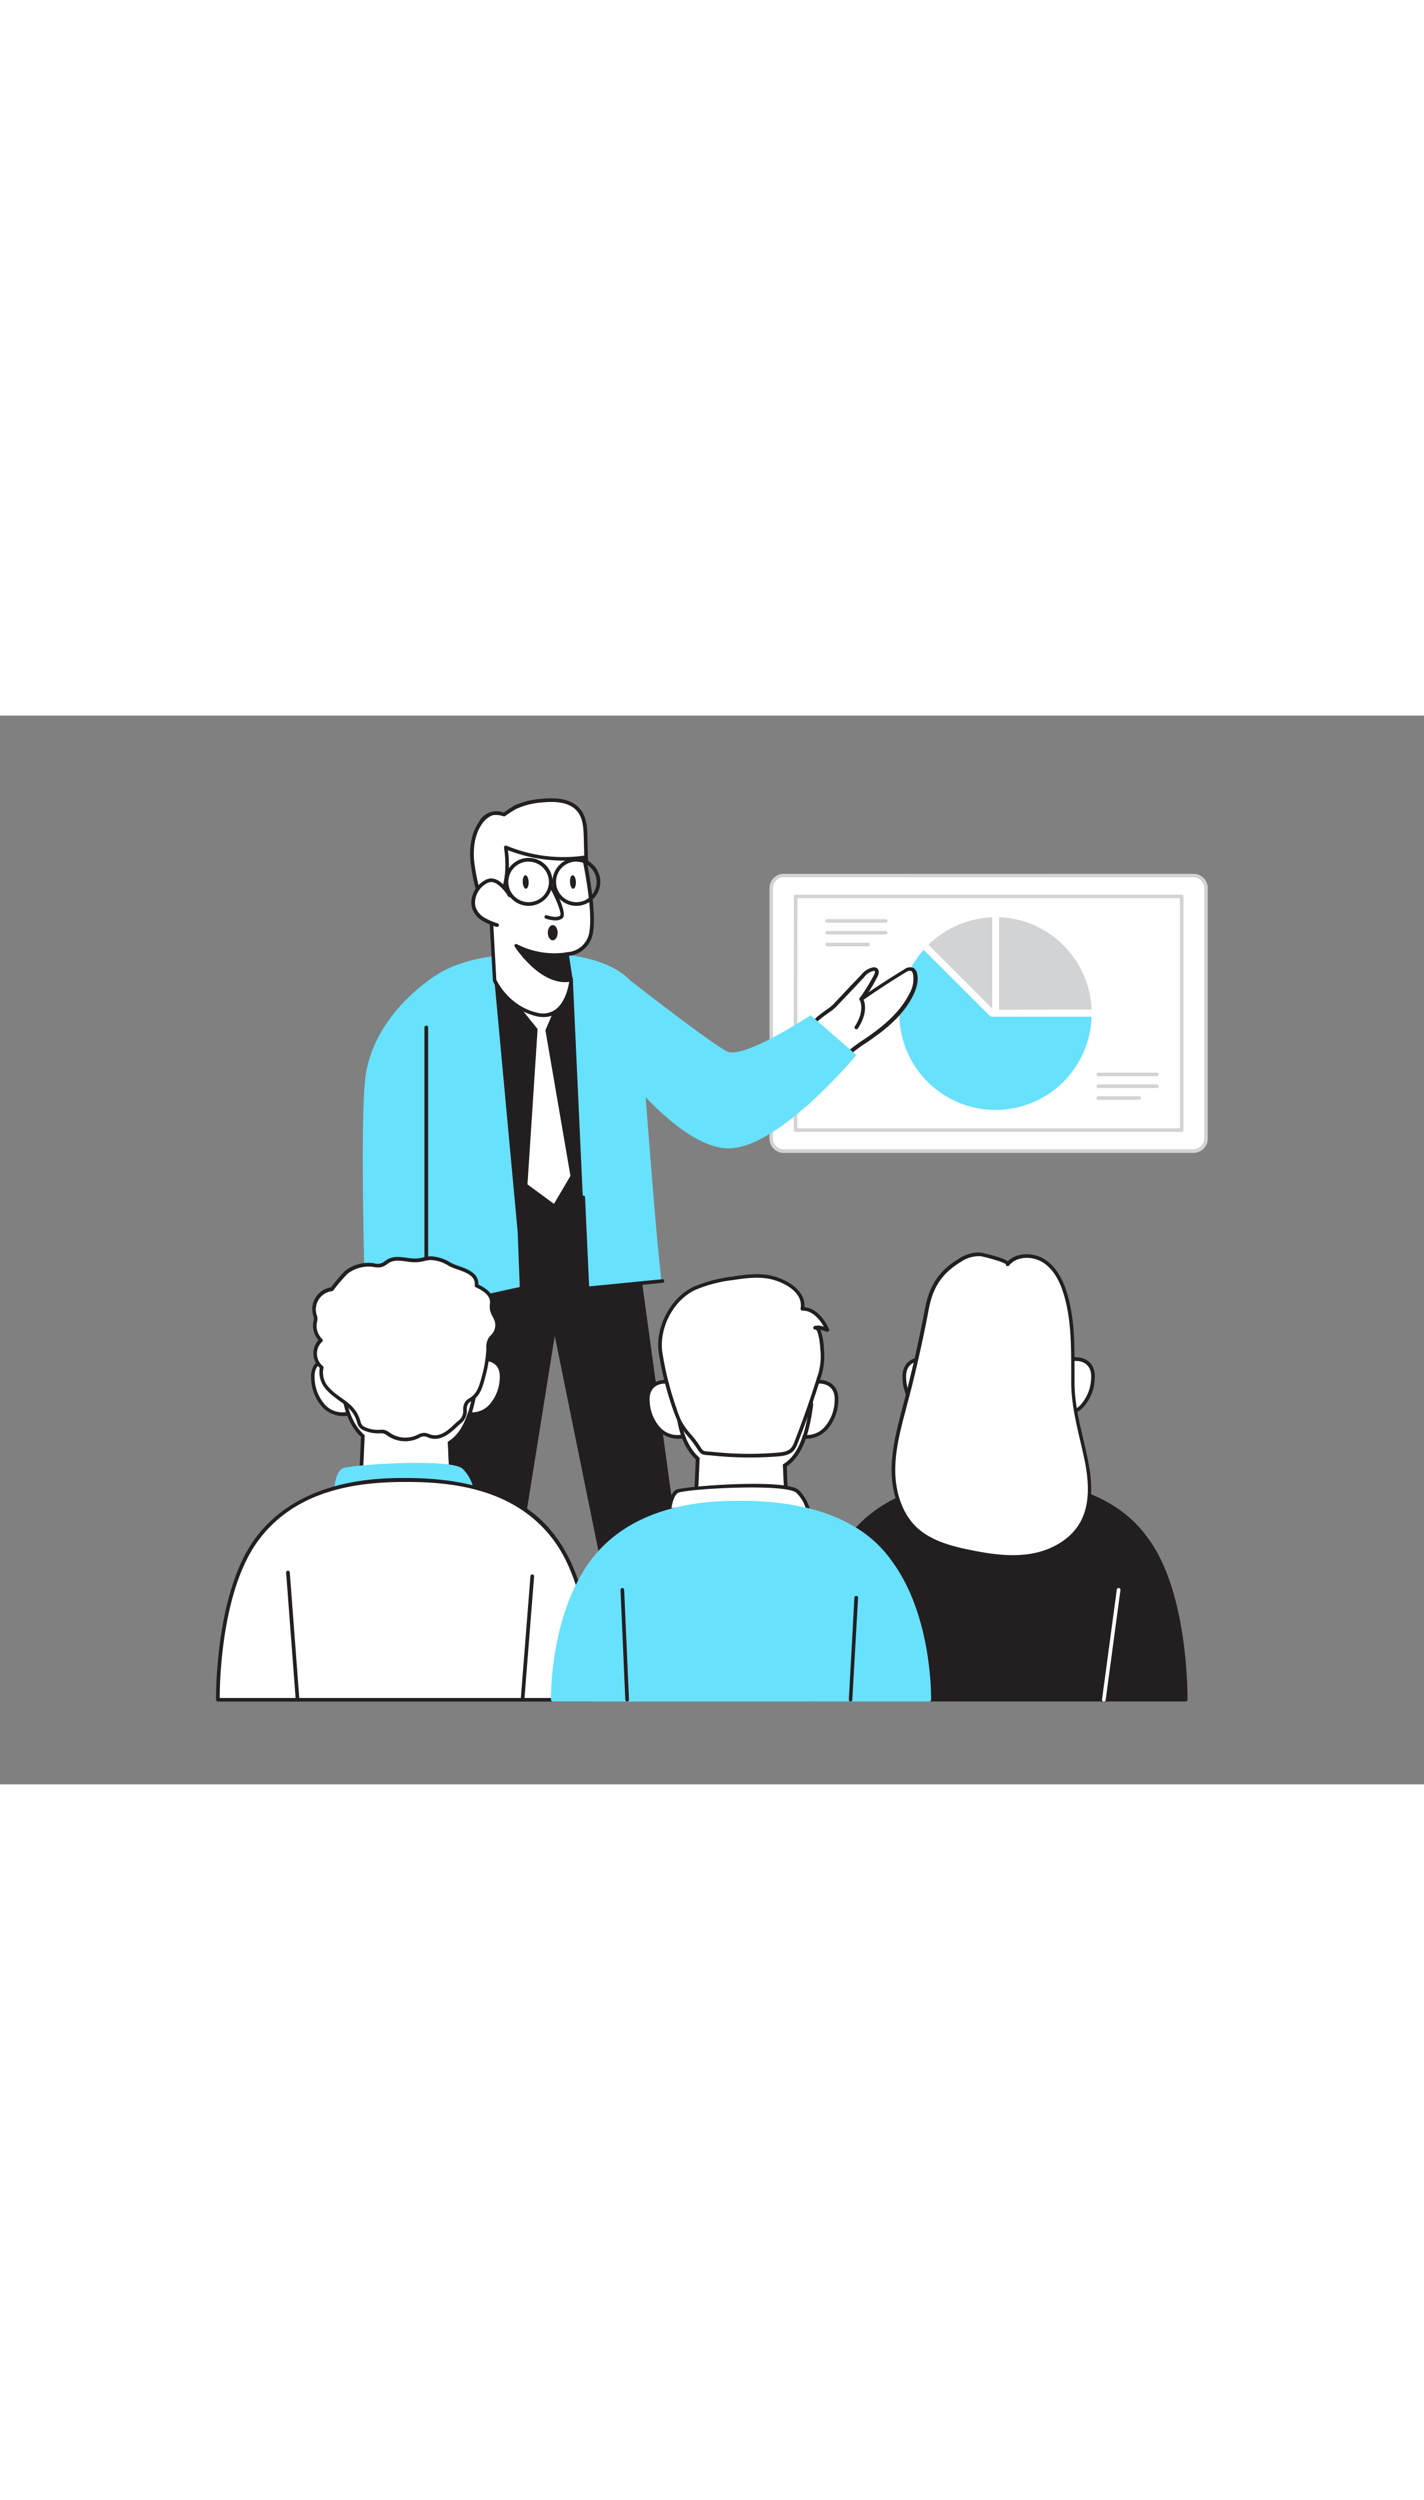 <svg xmlns="http://www.w3.org/2000/svg" viewBox="0 0 400 300" data-imageid="convention-flatline" imageName="Convention" class="illustrations_image" style="width: 171px;"><rect x="0" y="0" width="400" height="300" fill="#808080" stroke="none"/><g id="_492_conventiona_flatline" data-name="#492_conventiona_flatline"><path d="M122.35,73s-16.85,10.1-19.6,27.72c-1.9,12.12,0,70.41,0,70.41h20Z" fill="#68e1fd" class="target-color"/><polygon points="127.29 138.56 125.17 248.15 143.25 249.41 155.77 171.31 172.22 252.25 192.09 248.15 175.99 131 127.29 138.56" fill="#231f20"/><path d="M172.22,252.75a.5.5,0,0,1-.27-.08.52.52,0,0,1-.22-.32l-15.9-78.24-12.08,75.38a.51.51,0,0,1-.53.42l-18.08-1.26a.5.5,0,0,1-.47-.51l2.12-109.59a.49.49,0,0,1,.42-.48l48.7-7.56a.48.48,0,0,1,.37.09.5.5,0,0,1,.2.34l16.11,117.14a.5.5,0,0,1-.4.56l-19.87,4.1Zm-16.45-81.94a.5.5,0,0,1,.49.4l16.35,80.45,18.92-3.9-16-116.18L127.78,139l-2.1,108.7,17.15,1.19,12.45-77.65a.5.5,0,0,1,.48-.42Z" fill="#231f20"/><rect x="216.62" y="44.88" width="122.18" height="77.36" rx="3.54" fill="#fff"/><path d="M335.26,122.74H220.15a4,4,0,0,1-4-4V48.41a4,4,0,0,1,4-4H335.26a4,4,0,0,1,4,4V118.7A4,4,0,0,1,335.26,122.74ZM220.15,45.38a3,3,0,0,0-3,3V118.7a3,3,0,0,0,3,3H335.26a3,3,0,0,0,3-3V48.41a3,3,0,0,0-3-3Z" fill="#d1d3d4"/><path d="M331.94,116.85H223.48a.5.5,0,0,1-.5-.5V50.76a.5.5,0,0,1,.5-.5H331.94a.5.5,0,0,1,.5.5v65.59A.5.5,0,0,1,331.94,116.85Zm-108-1H331.44V51.26H224Z" fill="#d1d3d4"/><path d="M259.69,66,277.94,84.2a.91.91,0,0,0,.73.31h27.95a27,27,0,1,1-47.16-18.77Z" fill="#68e1fd" class="target-color"/><path d="M280.64,56.57v26l.27,0,25.19-.06c.55,0,.56,0,.52-.57a27.18,27.18,0,0,0-16.08-23.09,27.71,27.71,0,0,0-8.72-2.21Z" fill="#d1d3d4"/><path d="M278.72,82.25V56.59a28.94,28.94,0,0,0-8.84,1.86,27.78,27.78,0,0,0-9.09,5.86Z" fill="#d1d3d4"/><path d="M134.84,51.58a83.63,83.63,0,0,1-2.18-10.8c-.32-3.66.17-7.54,2.25-10.57a6.68,6.68,0,0,1,3.37-2.73,7.29,7.29,0,0,1,3.34.32,34.78,34.78,0,0,1,3.17-2.07,21.62,21.62,0,0,1,7.56-1.84c3.68-.35,7.94-.16,10.28,2.7,1.72,2.1,1.87,5,1.94,7.75l.18,6.95" fill="#fff"/><path d="M134.84,52.1a.51.51,0,0,1-.5-.41c-.21-.94-.44-1.87-.67-2.8a55.4,55.4,0,0,1-1.53-8.06c-.26-3-.07-7.39,2.35-10.91a5.53,5.53,0,0,1,7-2.69,32.87,32.87,0,0,1,3-2,22.37,22.37,0,0,1,7.74-1.89c5.22-.51,8.73.44,10.73,2.89s2,5.64,2.05,8.05l.19,7a.52.52,0,0,1-.5.53.49.49,0,0,1-.53-.5l-.19-7c-.07-2.94-.26-5.53-1.82-7.43-1.76-2.16-5-3-9.83-2.51A21.29,21.29,0,0,0,145,26.19a34.39,34.39,0,0,0-3.1,2,.5.5,0,0,1-.46.07,6.49,6.49,0,0,0-3-.31,6.23,6.23,0,0,0-3.09,2.52c-2.25,3.27-2.42,7.37-2.17,10.24a52.94,52.94,0,0,0,1.51,7.9c.22.94.45,1.88.66,2.83a.5.5,0,0,1-.39.61Z" fill="#231f20"/><path d="M178.93,149c-4-18.82-11.81-75.34-13.59-76.15-4.33-2-27.22-4.21-32.4,4.6-1.61,2.76,3.09,60.81,5.16,76.82Z" fill="#231f20"/><polygon points="156.64 81.56 153.72 88.43 160.78 129.29 155.77 137.81 147.64 131.84 150.49 88.1 143.25 79.14 156.64 81.56" fill="#fff"/><path d="M155.77,138.32a.5.5,0,0,1-.31-.1l-8.13-6a.52.52,0,0,1-.21-.45L150,88.26l-7.11-8.8a.53.53,0,0,1,0-.59.52.52,0,0,1,.54-.24l13.38,2.42a.5.5,0,0,1,.36.27.49.49,0,0,1,0,.44l-2.86,6.73,7,40.72a.49.49,0,0,1-.07.35l-5,8.51a.5.5,0,0,1-.34.24Zm-7.6-6.73,7.44,5.46,4.63-7.85-7-40.69a.45.45,0,0,1,0-.28L155.91,82l-11.38-2.06,6.36,7.88a.52.52,0,0,1,.11.36Z" fill="#231f20"/><path d="M146.88,160.81l-8-86.53,22-.77,4,87.3,20.92-2.09c-3.23-28.5-5.81-81.18-8.51-84.12-10.15-11-36.17-7.33-36.17-7.33s-18.73.9-24.67,11.87c-1.49,2.75.1,76.33.31,88.21Z" fill="#68e1fd" class="target-color"/><path d="M119.75,164.17h0a.52.52,0,0,1-.52-.51c0-.75,0-75,0-76.12a.51.51,0,0,1,.51-.52.51.51,0,0,1,.53.5c0,1.08,0,73.07,0,76.14A.51.51,0,0,1,119.75,164.17Z" fill="#231f20"/><path d="M116.53,167.87a.52.52,0,0,1-.11-1L146,160.39,145.42,145a.53.53,0,0,1,.49-.54.54.54,0,0,1,.54.5l.64,15.86a.51.51,0,0,1-.41.52l-30,6.55Z" fill="#231f20"/><path d="M159.22,67l1.19,7.69s-1.21,11.2-9.68,9.24-11.82-9.6-11.82-9.6L137.83,54s6.23-3.4,4.26-17a41.74,41.74,0,0,0,22,2.85s3,14,2.06,20.53A7.24,7.24,0,0,1,159.22,67Z" fill="#fff"/><path d="M152.64,84.62a9.11,9.11,0,0,1-2-.24,18.64,18.64,0,0,1-12.19-9.89.58.58,0,0,1,0-.18L137.31,54a.52.52,0,0,1,.27-.48c.06,0,5.88-3.45,4-16.45a.5.5,0,0,1,.21-.49.53.53,0,0,1,.53-.05A41.64,41.64,0,0,0,164,39.31a.53.53,0,0,1,.58.4c.12.58,3,14.15,2.06,20.72a7.73,7.73,0,0,1-6.81,7l1.1,7.15a.33.33,0,0,1,0,.14c0,.24-.7,6.09-4.38,8.7A6.52,6.52,0,0,1,152.64,84.62ZM139.42,74.16c.39.81,3.79,7.44,11.43,9.22a6.12,6.12,0,0,0,5.1-.82c3.11-2.21,3.86-7.28,3.94-7.91L158.71,67a.53.53,0,0,1,.12-.41.53.53,0,0,1,.39-.18,6.67,6.67,0,0,0,6.39-6.15c.83-5.72-1.45-17.41-2-19.88a43.63,43.63,0,0,1-20.93-2.59c1.42,11.57-3.14,15.56-4.36,16.41Z" fill="#231f20"/><path d="M154.88,48s4,7.37,2.81,8.48-4.24,0-4.24,0" fill="#fff"/><path d="M156,57.49a8.8,8.8,0,0,1-2.72-.51.5.5,0,0,1-.3-.64.49.49,0,0,1,.64-.3c.71.25,2.92.81,3.73.08.48-.45-.91-4.21-2.9-7.87a.49.49,0,0,1,.2-.68.49.49,0,0,1,.67.2c1.27,2.32,4.06,7.85,2.7,9.09A3,3,0,0,1,156,57.49Z" fill="#231f20"/><ellipse cx="147.66" cy="46.7" rx="0.83" ry="1.9" transform="translate(-1.83 6.25) rotate(-2.41)" fill="#231f20"/><ellipse cx="160.94" cy="46.7" rx="0.83" ry="1.9" transform="translate(-1.82 6.81) rotate(-2.41)" fill="#231f20"/><path d="M143.25,50.45a11.45,11.45,0,0,0-2.9-3.3,3.94,3.94,0,0,0-2.17-.95,3.48,3.48,0,0,0-1.86.55,6.85,6.85,0,0,0-3.26,4.56,5.52,5.52,0,0,0,.1,2.65,6,6,0,0,0,2.64,3.17,18.08,18.08,0,0,0,3.85,1.67" fill="#fff"/><path d="M139.65,59.31a.5.5,0,0,1-.17,0,18.7,18.7,0,0,1-4-1.72,6.55,6.55,0,0,1-2.85-3.45,5.8,5.8,0,0,1-.11-2.91,7.39,7.39,0,0,1,3.5-4.91,4,4,0,0,1,2.14-.62,4.54,4.54,0,0,1,2.46,1.06,12.08,12.08,0,0,1,3,3.45.52.52,0,0,1-.89.53A11.07,11.07,0,0,0,140,47.56a3.6,3.6,0,0,0-1.87-.85,3.06,3.06,0,0,0-1.58.48,6.37,6.37,0,0,0-3,4.22,4.94,4.94,0,0,0,.08,2.4,5.56,5.56,0,0,0,2.42,2.89,17.82,17.82,0,0,0,3.75,1.61.52.52,0,0,1,.32.66A.53.53,0,0,1,139.65,59.31Z" fill="#231f20"/><path d="M159.22,67A23.16,23.16,0,0,1,145,64.61s7.23,11.12,15.31,9.55Z" fill="#231f20"/><path d="M158.74,74.82c-7.58,0-13.85-9.51-14.13-9.94a.5.5,0,0,1,0-.61.51.51,0,0,1,.6-.11,23,23,0,0,0,13.87,2.3.54.54,0,0,1,.39.07.51.51,0,0,1,.21.34l1.11,7.22a.49.49,0,0,1-.4.56A8.14,8.14,0,0,1,158.74,74.82Zm-12.17-9c2.23,2.86,7.52,8.63,13.2,7.89l-1-6.22A23.7,23.7,0,0,1,146.57,65.86Z" fill="#231f20"/><ellipse cx="155.26" cy="60.94" rx="1.38" ry="2.14" fill="#231f20"/><path d="M148.49,53.4a6.73,6.73,0,1,1,6.73-6.73A6.74,6.74,0,0,1,148.49,53.4Zm0-12.43a5.7,5.7,0,1,0,5.7,5.7A5.71,5.71,0,0,0,148.49,41Z" fill="#231f20"/><path d="M161.9,53.4a6.73,6.73,0,1,1,6.73-6.73A6.74,6.74,0,0,1,161.9,53.4Zm0-12.43a5.7,5.7,0,1,0,5.7,5.7A5.7,5.7,0,0,0,161.9,41Z" fill="#231f20"/><path d="M228.92,86.19c-.08-.94,4.57-3.77,5.32-4.56q4-4.29,8.08-8.6a5,5,0,0,1,2.93-1.9,1,1,0,0,1,.63.11c.56.33.34,1.18,0,1.76a55.14,55.14,0,0,1-4,6.58q6-4.14,12.17-7.93c.64-.39,1.45-.79,2.11-.42a1.83,1.83,0,0,1,.75,1.21,8.8,8.8,0,0,1-1.1,5.92c-2.91,5.75-8.14,9.82-13.4,13.3-2.55,1.68-4.74,3.61-7.21,5.41-.49.36-5.05,3.08-5,3.65Z" fill="#fff"/><path d="M230.25,101.24a.53.53,0,0,1-.51-.47h0L229.49,98c-.39-4.21-1.08-11.74-1.08-11.77-.07-.84,1.16-1.82,3.79-3.7a18.76,18.76,0,0,0,1.66-1.26l5.33-5.67L242,72.67a5.52,5.52,0,0,1,3.25-2,1.52,1.52,0,0,1,1,.17c.7.42.79,1.36.23,2.44-.77,1.5-1.62,3-2.52,4.4,3.27-2.22,6.61-4.37,10-6.42a2.62,2.62,0,0,1,2.63-.43,2.27,2.27,0,0,1,1,1.54c.45,1.81.07,3.86-1.14,6.27-3,6-8.56,10.18-13.58,13.5-1.52,1-3,2.13-4.34,3.22-.93.73-1.86,1.46-2.84,2.18l-.85.55a28.47,28.47,0,0,0-4,2.78.53.53,0,0,1-.48.42Zm.52-.57v0Zm-1.33-14.49c.05.55.71,7.69,1.08,11.73.06.7.11,1.22.14,1.62.65-.51,1.72-1.24,3.49-2.36.4-.25.69-.44.8-.52,1-.71,1.89-1.43,2.82-2.16,1.4-1.09,2.84-2.23,4.41-3.26,4.9-3.25,10.3-7.34,13.22-13.11a8.15,8.15,0,0,0,1.06-5.55,1.3,1.3,0,0,0-.51-.89c-.42-.24-1.07.09-1.59.41-4.1,2.5-8.18,5.17-12.13,7.91a.5.5,0,0,1-.66-.06.51.51,0,0,1-.06-.66,54.63,54.63,0,0,0,4-6.52c.26-.49.32-1,.15-1.08a.52.52,0,0,0-.32,0,4.5,4.5,0,0,0-2.59,1.73l-2.76,2.94L234.61,82a16.67,16.67,0,0,1-1.81,1.39C231.77,84.12,229.62,85.65,229.44,86.18Zm0,0Z" fill="#231f20"/><path d="M325,101.22H308.52a.5.5,0,0,1,0-1H325a.5.5,0,0,1,0,1Z" fill="#d1d3d4"/><path d="M325,104.53H308.52a.5.5,0,0,1-.5-.5.51.51,0,0,1,.5-.5H325a.5.5,0,0,1,.5.5A.5.5,0,0,1,325,104.53Z" fill="#d1d3d4"/><path d="M320,107.85H308.52a.51.51,0,0,1-.5-.5.5.5,0,0,1,.5-.5H320a.5.5,0,0,1,.5.5A.5.5,0,0,1,320,107.85Z" fill="#d1d3d4"/><path d="M248.77,58.13H232.34a.51.51,0,0,1-.5-.5.5.5,0,0,1,.5-.5h16.43a.5.5,0,0,1,.5.5A.5.5,0,0,1,248.77,58.13Z" fill="#d1d3d4"/><path d="M248.77,61.44H232.34a.5.5,0,1,1,0-1h16.43a.5.5,0,1,1,0,1Z" fill="#d1d3d4"/><path d="M243.86,64.75H232.34a.5.5,0,0,1-.5-.5.51.51,0,0,1,.5-.5h11.52a.5.5,0,0,1,.5.5A.5.5,0,0,1,243.86,64.75Z" fill="#d1d3d4"/><path d="M294.91,186.58c1.12-7,12.67-8.68,12.1-.47a12.14,12.14,0,0,1-3.08,7.7,7.15,7.15,0,0,1-7.75,1.81" fill="#fff"/><path d="M298.59,196.63a6.34,6.34,0,0,1-2.62-.54.51.51,0,0,1,.42-.94,6.58,6.58,0,0,0,7.17-1.7,11.66,11.66,0,0,0,2.93-7.38c.28-4-2.44-4.76-3.62-4.89a6.94,6.94,0,0,0-7.45,5.48.5.5,0,0,1-.59.42.52.52,0,0,1-.43-.59,7.92,7.92,0,0,1,8.59-6.34c2.37.27,4.81,2,4.53,6a12.67,12.67,0,0,1-3.22,8A8.15,8.15,0,0,1,298.59,196.63Z" fill="#231f20"/><path d="M266.13,186.58c-1.12-7-12.67-8.68-12.1-.47a12.14,12.14,0,0,0,3.08,7.7,7.15,7.15,0,0,0,7.75,1.81" fill="#fff"/><path d="M262.45,196.63a8.15,8.15,0,0,1-5.71-2.46,12.67,12.67,0,0,1-3.22-8c-.28-4,2.15-5.72,4.53-6a7.93,7.93,0,0,1,8.59,6.34.52.52,0,0,1-.43.59.5.5,0,0,1-.59-.42,6.94,6.94,0,0,0-7.46-5.48c-1.18.13-3.9.88-3.62,4.89a11.63,11.63,0,0,0,2.94,7.37,6.57,6.57,0,0,0,7.17,1.71.51.51,0,0,1,.42.94A6.34,6.34,0,0,1,262.45,196.63Z" fill="#231f20"/><path d="M299.37,187.09l-2-20.46s-5.55-6.82-16.88-6.82-16.88,6.82-16.88,6.82l-.85,18.07c0,8.91,2.29,14.26,5.76,17.31l-.89,19.34s3.13,6.81,12.25,6.81a14.71,14.71,0,0,0,12.82-6.81l-.8-17.51C295.46,201.76,298.06,197.18,299.37,187.09Z" fill="#fff"/><path d="M280.52,159.81c11.33,0,16.88,6.82,16.88,6.82l2,20.46c-1.31,10.09-3.91,14.67-7.44,16.75l.8,17.51a14.71,14.71,0,0,1-12.82,6.81c-9.12,0-12.25-6.81-12.25-6.81l.89-19.34c-3.47-3-5.76-8.4-5.76-17.31l.85-18.07s5.54-6.82,16.88-6.82m0-1c-11.69,0-17.44,6.92-17.68,7.21a1,1,0,0,0-.23.61l-.85,18.06c0,8.22,1.93,14.19,5.73,17.79l-.86,18.87a1.1,1.1,0,0,0,.1.47c.14.31,3.51,7.41,13.18,7.41a15.62,15.62,0,0,0,13.72-7.34,1.06,1.06,0,0,0,.13-.55L293,204.39c3.92-2.64,6.21-8,7.4-17.17a1.69,1.69,0,0,0,0-.23l-2-20.45a1,1,0,0,0-.23-.56c-.24-.29-6-7.21-17.68-7.21Z" fill="#231f20"/><path d="M322.33,231.5c-11.27-15.56-30.58-16.94-42.13-16.94s-30.86,1.38-42.13,16.94-10.74,44.74-10.74,44.74H333.06S333.6,247.06,322.33,231.5Z" fill="#231f20"/><path d="M333.06,276.74H227.33a.51.51,0,0,1-.5-.49c0-.3-.41-29.53,10.83-45,12.42-17.15,35.09-17.15,42.54-17.15,30.11,0,39.46,12.91,42.53,17.15,11.24,15.51,10.84,44.74,10.83,45A.5.5,0,0,1,333.06,276.74Zm-105.23-1H332.56c0-3.89-.39-29.8-10.64-44h0c-10.86-15-29-16.73-41.72-16.73s-30.86,1.73-41.73,16.73C228.22,245.94,227.83,271.85,227.83,275.74Z" fill="#231f20"/><path d="M245.51,267.73a.51.51,0,0,1-.51-.46l-3.47-33.8a.52.52,0,0,1,1-.1L246,267.16a.52.52,0,0,1-.46.57Z" fill="#fff"/><path d="M310.05,276.75H310a.52.52,0,0,1-.44-.58l4.15-30.84a.51.51,0,0,1,.58-.44.52.52,0,0,1,.44.58l-4.15,30.84A.51.51,0,0,1,310.05,276.75Z" fill="#fff"/><path d="M260.07,216.63s.33-4.11,2.12-5.25,30.51-3,33.85,0a11.13,11.13,0,0,1,3.33,7.59S266.11,215.92,260.07,216.63Z" fill="#68e1fd" class="target-color"/><path d="M303.61,218.09l-.15,0c-24.88-7.65-45.67-.09-45.88,0a.52.52,0,0,1-.36-1c.21-.08,21.32-7.77,46.54,0a.51.51,0,0,1-.15,1Z" fill="#231f20"/><path d="M255.26,189.62c-.3,1.18-.6,2.37-.91,3.55-1.57,6-3.3,12-3.38,18.15s1.7,12.65,6.18,16.89c4.06,3.84,9.73,5.37,15.21,6.49,5.64,1.15,11.47,2,17.16,1.09s11.29-3.89,14.18-8.88c3-5.17,2.68-11.61,1.51-17.48-1.48-7.44-3.82-14.65-3.84-22.24,0-8.22.34-16.6-2-24.58-1.07-3.65-2.84-7.31-6-9.43s-8-2.11-10.36.85c.7-.86-7-2.8-7.73-2.8a9.44,9.44,0,0,0-5.51,1.56c-5.61,3.35-8.22,7.39-9.42,13.74Q258.16,178.16,255.26,189.62Z" fill="#fff"/><path d="M284.45,236.7a61.5,61.5,0,0,1-12.2-1.5c-5.6-1.15-11.36-2.74-15.45-6.62s-6.44-10.2-6.35-17.27c.08-5.75,1.58-11.41,3-16.89l.37-1.38c.31-1.18.61-2.36.91-3.55h0c1.92-7.59,3.64-15.35,5.1-23.06,1.26-6.66,4.06-10.74,9.67-14.08a10,10,0,0,1,5.78-1.64c.3,0,6.13,1.24,7.81,2.46,2.73-2.69,7.52-2.45,10.55-.42,2.81,1.89,4.84,5.07,6.2,9.72,2.06,7,2,14.43,2,21.58,0,1,0,2.1,0,3.14,0,5.43,1.26,10.81,2.47,16,.47,2,.95,4.08,1.36,6.14,1.5,7.58,1,13.42-1.57,17.84-2.71,4.68-8.15,8.09-14.55,9.13A31.91,31.91,0,0,1,284.45,236.7Zm-28.69-46.95c-.3,1.18-.6,2.37-.92,3.55l-.36,1.39c-1.44,5.41-2.92,11-3,16.63-.09,6.79,2.1,12.81,6,16.51s9.5,5.24,15,6.36,11.28,2,17,1.09c6.1-1,11.27-4.22,13.82-8.63,2.44-4.19,2.91-9.79,1.46-17.12-.41-2.05-.89-4.11-1.36-6.11-1.22-5.25-2.48-10.67-2.5-16.23,0-1,0-2.09,0-3.15,0-7.07,0-14.39-2-21.28-1.29-4.41-3.18-7.41-5.78-9.15-2.84-1.91-7.4-2.06-9.66.74h0a.52.52,0,0,1-.92-.37c-.9-.74-6.52-2.21-7.23-2.24a9,9,0,0,0-5.23,1.49c-5.32,3.18-8,7.06-9.19,13.4-1.46,7.72-3.18,15.5-5.11,23.12Z" fill="#231f20"/><path d="M128.78,186.58c1.12-7,12.67-8.68,12.1-.47a12.14,12.14,0,0,1-3.08,7.7,7.15,7.15,0,0,1-7.75,1.81" fill="#fff"/><path d="M132.46,196.63a6.34,6.34,0,0,1-2.62-.54.52.52,0,0,1-.26-.68.51.51,0,0,1,.68-.26,6.58,6.58,0,0,0,7.17-1.7,11.68,11.68,0,0,0,2.94-7.38c.28-4-2.44-4.76-3.62-4.89a6.94,6.94,0,0,0-7.46,5.48.51.51,0,1,1-1-.17,7.91,7.91,0,0,1,8.58-6.34c2.38.27,4.81,2,4.54,6a12.74,12.74,0,0,1-3.23,8A8.15,8.15,0,0,1,132.46,196.63Z" fill="#231f20"/><path d="M100,186.58c-1.12-7-12.67-8.68-12.1-.47a12.14,12.14,0,0,0,3.08,7.7,7.15,7.15,0,0,0,7.75,1.81" fill="#fff"/><path d="M96.32,196.63a8.15,8.15,0,0,1-5.71-2.46,12.67,12.67,0,0,1-3.22-8c-.28-4,2.16-5.72,4.53-6a7.93,7.93,0,0,1,8.59,6.34.52.52,0,0,1-.43.59.5.5,0,0,1-.59-.42A6.94,6.94,0,0,0,92,181.18c-1.18.13-3.9.88-3.62,4.89a11.62,11.62,0,0,0,2.93,7.37,6.57,6.57,0,0,0,7.17,1.71.51.51,0,1,1,.42.94A6.34,6.34,0,0,1,96.32,196.63Z" fill="#231f20"/><path d="M133.24,187.09l-2-20.46s-5.54-6.82-16.88-6.82-16.88,6.82-16.88,6.82l-.84,18.07c0,8.91,2.28,14.26,5.75,17.31l-.88,19.34s3.12,6.81,12.24,6.81a14.71,14.71,0,0,0,12.82-6.81l-.8-17.51C129.33,201.76,131.93,197.18,133.24,187.09Z" fill="#fff"/><path d="M114.39,159.81c11.34,0,16.88,6.82,16.88,6.82l2,20.46c-1.31,10.09-3.91,14.67-7.44,16.75l.8,17.51a14.71,14.71,0,0,1-12.82,6.81c-9.12,0-12.24-6.81-12.24-6.81l.88-19.34c-3.47-3-5.75-8.4-5.75-17.31l.84-18.07s5.55-6.82,16.88-6.82m0-1c-11.69,0-17.44,6.92-17.68,7.21a1,1,0,0,0-.23.61l-.85,18.06c0,8.22,1.93,14.19,5.74,17.79l-.86,18.87a1,1,0,0,0,.09.47c.14.31,3.51,7.41,13.18,7.41a15.66,15.66,0,0,0,13.73-7.34,1.06,1.06,0,0,0,.12-.55l-.77-16.91c3.92-2.64,6.21-8,7.41-17.17a.88.88,0,0,0,0-.23l-2-20.45a1,1,0,0,0-.23-.56c-.24-.29-6-7.21-17.68-7.21Z" fill="#231f20"/><path d="M94.24,190.91c2.55,1.94,5.32,3.33,6.42,7a4.38,4.38,0,0,0,.66,1.55,2.88,2.88,0,0,0,1.14.77,9.24,9.24,0,0,0,3.88.76,3.45,3.45,0,0,1,3,.9,8.23,8.23,0,0,0,7.76.62,4.84,4.84,0,0,1,2-.65,7.7,7.7,0,0,1,1.9.53c2.92.77,5.37-1.55,7.28-3.37,1-.95,1.55-1.09,2.09-2.41s-.16-2.74.86-3.88a6.37,6.37,0,0,1,1.36-1c1.91-1.32,2.61-3.78,3.16-6a34.92,34.92,0,0,0,1.3-7.63,5.82,5.82,0,0,1,.5-3,12.17,12.17,0,0,1,1-1.22,4.36,4.36,0,0,0,.78-4.08c-.38-1.14-1.23-2.13-1.33-3.33-.05-.66.14-1.33.11-2-.1-2.16-2.33-3.5-4.28-4.44.44-4.12-4.91-4.56-7.52-6a10.51,10.51,0,0,0-5.47-1.73c-1.17.06-2.29.49-3.45.6-2.75.27-5.74-1.16-8.18.15a11.25,11.25,0,0,1-2.15,1.23,5.92,5.92,0,0,1-2.44-.08,10.27,10.27,0,0,0-7.33,2,42.43,42.43,0,0,0-4,4.76,5.68,5.68,0,0,0-4.88,7,5.2,5.2,0,0,1,.28,1.08,4.74,4.74,0,0,1-.17,1.23,5.64,5.64,0,0,0,1.65,5,5,5,0,0,0,.21,7.61A6.6,6.6,0,0,0,92,188.82,14.48,14.48,0,0,0,94.24,190.91Z" fill="#fff"/><path d="M113.85,203.69a8.7,8.7,0,0,1-4.76-1.39l-.29-.2a3.56,3.56,0,0,0-1-.56,3.76,3.76,0,0,0-1.13-.07h-.3a9.53,9.53,0,0,1-4.1-.8,3.45,3.45,0,0,1-1.33-.91,3.86,3.86,0,0,1-.68-1.51l-.07-.22c-.87-2.86-2.83-4.26-4.92-5.75-.44-.31-.88-.63-1.32-1a14.72,14.72,0,0,1-2.38-2.17,7.25,7.25,0,0,1-1.76-6,5.63,5.63,0,0,1-.37-7.84A6.22,6.22,0,0,1,88,170.2l.06-.3a3.44,3.44,0,0,0,.1-.81,3.36,3.36,0,0,0-.18-.69l-.08-.27A6.22,6.22,0,0,1,93,160.48a45,45,0,0,1,4-4.69,10.77,10.77,0,0,1,7.69-2.12l.45.07a3.09,3.09,0,0,0,3-.64,9,9,0,0,1,.83-.53c1.64-.88,3.47-.63,5.24-.39a13.9,13.9,0,0,0,3.13.19,12.72,12.72,0,0,0,1.53-.28,11,11,0,0,1,1.95-.32,11.16,11.16,0,0,1,5.74,1.78,16.33,16.33,0,0,0,2.32.95c2.5.89,5.61,2,5.49,5.18,2,1,4.14,2.42,4.25,4.73a6.9,6.9,0,0,1-.05,1,4.46,4.46,0,0,0,0,.95,5,5,0,0,0,.68,1.84,8.53,8.53,0,0,1,.62,1.37,4.92,4.92,0,0,1-.87,4.57,6,6,0,0,1-.42.46,5.11,5.11,0,0,0-.58.7,4.68,4.68,0,0,0-.42,2.39v.35a35.29,35.29,0,0,1-1.31,7.75c-.63,2.55-1.36,5-3.37,6.33-.14.1-.29.19-.44.28a3.67,3.67,0,0,0-.83.62,2.69,2.69,0,0,0-.49,1.91,4.83,4.83,0,0,1-.27,1.82,4.4,4.4,0,0,1-1.52,2c-.21.17-.43.36-.69.61-1.93,1.83-4.56,4.34-7.77,3.49-.24-.07-.47-.15-.71-.24a2.29,2.29,0,0,0-2.46.17l-.35.16A8.53,8.53,0,0,1,113.85,203.69Zm-6.75-3.26a3.5,3.5,0,0,1,1,.11,4.83,4.83,0,0,1,1.33.71l.27.19a7.69,7.69,0,0,0,7.25.58l.34-.16a4.76,4.76,0,0,1,1.84-.54,4.41,4.41,0,0,1,1.43.34,6.26,6.26,0,0,0,.61.21c2.64.7,4.94-1.48,6.78-3.24.28-.27.53-.47.75-.65a3.35,3.35,0,0,0,1.22-1.59,3.93,3.93,0,0,0,.2-1.44,3.62,3.62,0,0,1,.75-2.58,4,4,0,0,1,1.06-.81l.39-.26c1.72-1.18,2.38-3.38,3-5.73a34.31,34.31,0,0,0,1.28-7.52v-.34a5.48,5.48,0,0,1,.58-2.92,4.72,4.72,0,0,1,.71-.87l.37-.41a3.87,3.87,0,0,0,.68-3.59,8.67,8.67,0,0,0-.56-1.21,6.06,6.06,0,0,1-.79-2.23,6.21,6.21,0,0,1,0-1.15,5.32,5.32,0,0,0,.05-.87c-.09-1.89-2.17-3.13-4-4a.52.52,0,0,1-.29-.52c.28-2.66-2.3-3.57-4.79-4.46a17.56,17.56,0,0,1-2.47-1,10,10,0,0,0-5.19-1.66,10.51,10.51,0,0,0-1.78.3,14.17,14.17,0,0,1-1.65.3,14.65,14.65,0,0,1-3.37-.2c-1.68-.23-3.27-.45-4.62.28a8.21,8.21,0,0,0-.73.47,4.92,4.92,0,0,1-1.52.81,5.31,5.31,0,0,1-2.21,0l-.44-.07a9.73,9.73,0,0,0-7,2,47.9,47.9,0,0,0-3.85,4.51.51.51,0,0,1-.45.33,5.18,5.18,0,0,0-4.42,6.34l.08.24a4,4,0,0,1,.23,1,4.19,4.19,0,0,1-.12,1.09l-.06.27A5.18,5.18,0,0,0,90.51,175a.48.48,0,0,1,.16.39.47.47,0,0,1-.19.38,4.53,4.53,0,0,0,.19,6.8.53.53,0,0,1,.2.55,6.07,6.07,0,0,0,1.47,5.41,14,14,0,0,0,2.21,2h0c.43.33.87.64,1.3.95,2.14,1.52,4.34,3.09,5.31,6.29l.07.23a3,3,0,0,0,.49,1.15,2.7,2.7,0,0,0,.94.62,8.74,8.74,0,0,0,3.67.71h.77Z" fill="#231f20"/><path d="M93.94,216.63s.33-4.11,2.13-5.25,30.51-3,33.84,0a11.13,11.13,0,0,1,3.33,7.59S100,215.92,93.94,216.63Z" fill="#68e1fd" class="target-color"/><path d="M156.2,231.5c-11.27-15.56-30.58-16.94-42.13-16.94s-30.86,1.38-42.13,16.94S61.2,276.24,61.2,276.24H166.93S167.47,247.06,156.2,231.5Z" fill="#fff"/><path d="M166.93,276.75H61.2a.5.5,0,0,1-.51-.5c0-.3-.41-29.54,10.83-45.05C84,214,106.62,214,114.07,214c30.12,0,39.47,12.92,42.55,17.16,11.24,15.51,10.84,44.75,10.83,45.05A.51.51,0,0,1,166.93,276.75Zm-105.21-1h104.7c0-3.94-.41-29.8-10.64-43.92h0c-10.86-15-29-16.72-41.71-16.72s-30.85,1.73-41.71,16.72C62.12,245.93,61.72,271.78,61.72,275.72Z" fill="#231f20"/><path d="M83.58,276.75a.5.5,0,0,1-.51-.47l-2.7-35.7a.52.52,0,0,1,.47-.56.53.53,0,0,1,.56.48l2.7,35.7a.52.52,0,0,1-.48.55Z" fill="#231f20"/><path d="M146.74,276.75h0a.51.51,0,0,1-.47-.55L149,241.54a.51.51,0,0,1,.55-.47.51.51,0,0,1,.48.55l-2.74,34.66A.51.51,0,0,1,146.74,276.75Z" fill="#231f20"/><path d="M222.87,192.94c1.12-7,12.67-8.67,12.1-.47a12.1,12.1,0,0,1-3.08,7.7,7.16,7.16,0,0,1-7.75,1.82" fill="#fff"/><path d="M226.55,203a6.47,6.47,0,0,1-2.62-.54.52.52,0,0,1-.26-.69.52.52,0,0,1,.68-.26,6.58,6.58,0,0,0,7.17-1.7,11.66,11.66,0,0,0,2.93-7.38c.28-4-2.44-4.75-3.62-4.89-3-.35-6.86,1.81-7.45,5.48a.52.52,0,0,1-.59.43.52.52,0,0,1-.43-.59,7.91,7.91,0,0,1,8.59-6.34c2.37.27,4.81,2,4.53,6a12.61,12.61,0,0,1-3.23,8A8.1,8.1,0,0,1,226.55,203Z" fill="#231f20"/><path d="M194.08,192.94c-1.11-7-12.66-8.67-12.09-.47a12,12,0,0,0,3.08,7.7,7.16,7.16,0,0,0,7.75,1.82" fill="#fff"/><path d="M190.41,203a8.12,8.12,0,0,1-5.71-2.47,12.72,12.72,0,0,1-3.23-8c-.28-4,2.16-5.71,4.53-6a7.91,7.91,0,0,1,8.59,6.34.51.51,0,0,1-.42.59.53.53,0,0,1-.6-.43c-.58-3.66-4.39-5.83-7.45-5.48-1.18.14-3.9.89-3.62,4.89a11.62,11.62,0,0,0,2.94,7.38,6.57,6.57,0,0,0,7.16,1.7.52.52,0,1,1,.43,1A6.5,6.5,0,0,1,190.41,203Z" fill="#231f20"/><path d="M227.33,193.46l-2-20.46s-5.55-6.83-16.88-6.83S191.6,173,191.6,173l-.85,18.06c0,8.91,2.28,14.26,5.75,17.31l-.88,19.35s3.13,6.81,12.25,6.81a14.73,14.73,0,0,0,12.82-6.81l-.8-17.52C223.42,208.12,226,203.55,227.33,193.46Z" fill="#fff"/><path d="M208.48,166.17c11.33,0,16.88,6.83,16.88,6.83l2,20.46c-1.31,10.09-3.91,14.66-7.44,16.74l.8,17.52a14.73,14.73,0,0,1-12.82,6.81c-9.12,0-12.25-6.81-12.25-6.81l.88-19.35c-3.47-3.05-5.75-8.4-5.75-17.31L191.6,173s5.54-6.83,16.88-6.83m0-1c-11.69,0-17.45,6.91-17.68,7.21a1,1,0,0,0-.23.6L189.72,191c0,8.23,1.93,14.2,5.73,17.8l-.86,18.86a1.14,1.14,0,0,0,.09.48c.14.3,3.52,7.41,13.19,7.41a15.62,15.62,0,0,0,13.72-7.35,1,1,0,0,0,.13-.54L221,210.75c3.91-2.63,6.21-8,7.4-17.16a.88.88,0,0,0,0-.23l-2-20.46a1,1,0,0,0-.22-.55c-.24-.3-6-7.21-17.68-7.21Z" fill="#231f20"/><path d="M189.65,195.07c.36,1,.74,1.93,1.15,2.88,1,2.25,3.77,4.88,5.08,7,1.57,2.5,1.35,2,4.17,2.27a96.6,96.6,0,0,0,18.47.21c1.45-.12,3-.34,4-1.4a6,6,0,0,0,1.07-2q3.54-9,6.43-18.28a17.84,17.84,0,0,0,.9-7.81c-.06-.7-.44-6.64-2-6.1,1-.36,2.38.31,3.44.59-1.25-2.89-3.87-6-7-5.88.71-4.15-3.17-6.95-7.13-8.37s-8.32-.88-12.48-.23A39.44,39.44,0,0,0,195,160.77c-6.5,3-10.69,11.28-9.44,18.47A89.73,89.73,0,0,0,189.65,195.07Z" fill="#fff"/><path d="M210.41,208.25a98,98,0,0,1-10.42-.56l-1.22-.1c-1.77-.12-2-.28-3.33-2.41a28.93,28.93,0,0,0-2.07-2.69,20,20,0,0,1-3-4.33c-.4-.94-.79-1.92-1.16-2.91h0a89.37,89.37,0,0,1-4.1-15.92c-1.28-7.37,3.09-15.91,9.73-19a40.07,40.07,0,0,1,10.87-2.87c4.23-.66,8.69-1.19,12.73.26,5,1.79,7.79,4.88,7.54,8.34,3.2.23,5.7,3.4,6.9,6.18a.51.51,0,0,1-.08.54.54.54,0,0,1-.52.17c-.27-.07-.55-.17-.84-.26s-.65-.21-1-.29a16.6,16.6,0,0,1,1,5.42v.1a18.66,18.66,0,0,1-.91,8c-1.93,6.15-4.09,12.31-6.45,18.32a6.63,6.63,0,0,1-1.17,2.13c-1.12,1.2-2.83,1.44-4.34,1.57Q214.51,208.26,210.41,208.25Zm-20.27-13.36c.36,1,.74,1.94,1.13,2.86a19.82,19.82,0,0,0,2.89,4.08,28,28,0,0,1,2.16,2.8c1.15,1.83,1.15,1.83,2.52,1.93l1.26.1a95.67,95.67,0,0,0,18.38.22c1.32-.11,2.81-.31,3.67-1.24a5.66,5.66,0,0,0,1-1.81c2.35-6,4.51-12.12,6.42-18.24a17.39,17.39,0,0,0,.87-7.61v-.11c-.37-4.83-1.16-5.48-1.25-5.54v0l-.05,0a.51.51,0,1,1-.34-1h0a4.25,4.25,0,0,1,2.62.23c-1.35-2.47-3.57-4.66-6-4.52a.54.54,0,0,1-.4-.17.53.53,0,0,1-.13-.43c.78-4.56-4.49-7-6.79-7.79-3.82-1.36-8.14-.85-12.23-.21a38.62,38.62,0,0,0-10.59,2.78c-6.25,2.94-10.36,11-9.16,17.92a89,89,0,0,0,4.06,15.74Z" fill="#231f20"/><path d="M188,223s.33-4.12,2.12-5.25,30.51-3,33.84,0a11.09,11.09,0,0,1,3.34,7.58S194.07,222.28,188,223Z" fill="#fff"/><path d="M227.33,225.85h-.05c-.33,0-33.28-3-39.19-2.34a.5.5,0,0,1-.42-.14.53.53,0,0,1-.16-.41c0-.45.41-4.41,2.37-5.65,1.42-.9,30.72-3.27,34.46.05a11.54,11.54,0,0,1,3.5,8,.5.5,0,0,1-.17.38A.48.48,0,0,1,227.33,225.85Zm-36.55-3.48c9.13,0,31.88,2,36,2.39a10.37,10.37,0,0,0-3.12-6.63c-1.28-1.14-7.84-1.67-17.12-1.4-8.67.25-15.43,1-16.1,1.46-1.1.69-1.63,2.92-1.82,4.24C189.2,222.39,189.93,222.37,190.78,222.37Z" fill="#231f20"/><path d="M250.29,237.86c-11.28-15.55-30.58-16.94-42.14-16.94s-30.86,1.39-42.13,16.94-10.73,38.38-10.73,38.38H261S261.56,253.42,250.29,237.86Z" fill="#68e1fd" class="target-color"/><path d="M261,276.75H155.29a.52.52,0,0,1-.52-.5c0-.23-.41-23.17,10.84-38.69,12.42-17.15,35.09-17.15,42.54-17.15,30.13,0,39.48,12.91,42.55,17.15C262,253.08,261.54,276,261.54,276.25A.52.52,0,0,1,261,276.75Zm-105.22-1H260.51c0-3.43-.52-23.59-10.64-37.55-10.86-15-29-16.73-41.72-16.73s-30.85,1.73-41.71,16.73C156.32,252.13,155.81,272.29,155.8,275.72Z" fill="#68e1fd" class="target-color"/><path d="M176.17,276.75a.51.51,0,0,1-.52-.49l-1.35-30.84a.53.53,0,0,1,.49-.54.54.54,0,0,1,.54.5l1.35,30.84a.51.51,0,0,1-.49.53Z" fill="#231f20"/><path d="M238.92,276.75h0a.51.51,0,0,1-.48-.54L240,247.59a.5.5,0,0,1,.54-.48.51.51,0,0,1,.49.54l-1.62,28.62A.52.52,0,0,1,238.92,276.75Z" fill="#231f20"/><path d="M177.37,74.6S199.65,92,204.24,94.28s23.48-10.17,23.48-10.17l12.84,11.17S218.39,122,204.24,121.47s-31.85-24.92-31.85-24.92" fill="#68e1fd" class="target-color"/><path d="M240.56,88.05a.54.54,0,0,1-.28-.08.53.53,0,0,1-.16-.72c3-4.63,1.39-7.37,1.37-7.4a.52.52,0,1,1,.88-.54c.09.14,2,3.33-1.38,8.5A.52.52,0,0,1,240.56,88.05Z" fill="#231f20"/><path d="M165,161.32a.54.54,0,0,1-.34-.12.53.53,0,0,1-.17-.37l-1.18-25.56a.52.52,0,0,1,.49-.54.52.52,0,0,1,.54.49l1.15,25,20.38-2a.52.52,0,1,1,.1,1L165,161.32Z" fill="#231f20"/></g></svg>